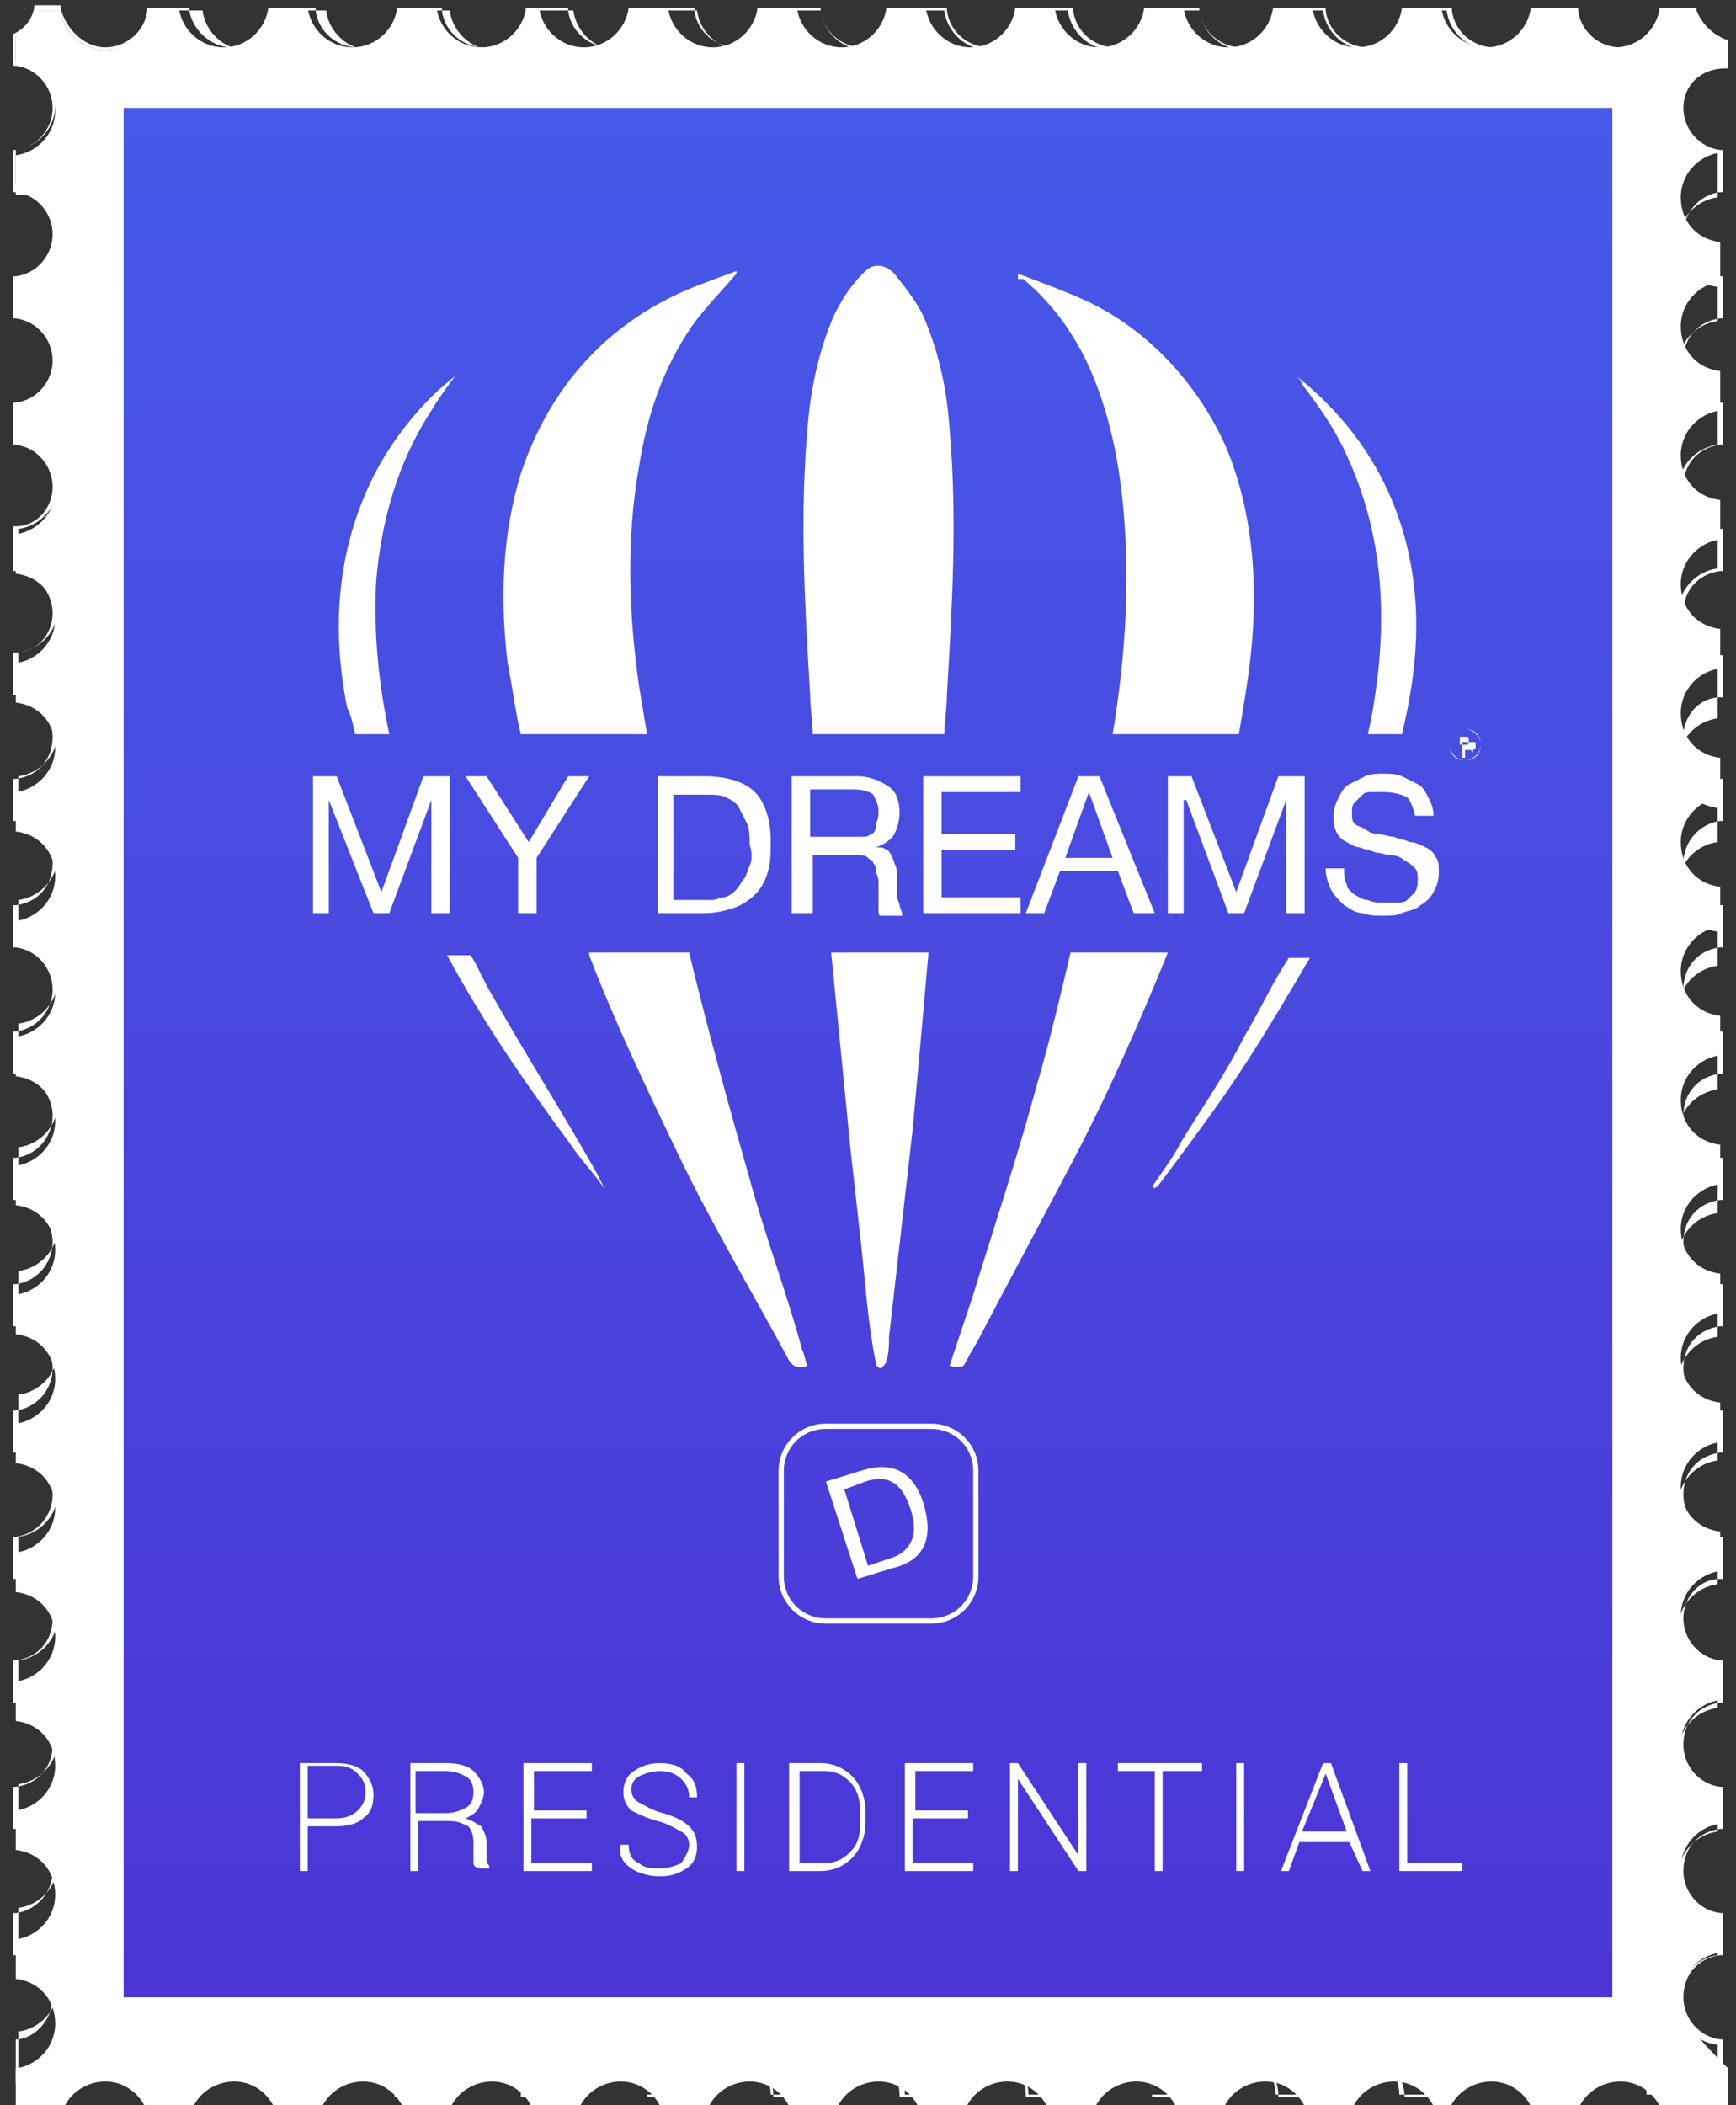 <?xml version="1.0" encoding="utf-8"?>
<!-- Generator: Adobe Illustrator 18.0.0, SVG Export Plug-In . SVG Version: 6.00 Build 0)  -->
<!DOCTYPE svg PUBLIC "-//W3C//DTD SVG 1.1//EN" "http://www.w3.org/Graphics/SVG/1.1/DTD/svg11.dtd">
<svg version="1.1" id="Слой_1" xmlns="http://www.w3.org/2000/svg" xmlns:xlink="http://www.w3.org/1999/xlink" x="0px" y="0px"
	 viewBox="0 0 66 80" enable-background="new 0 0 66 80" xml:space="preserve">
<rect x="0" y="0" width="66" height="80" fill="#333333" stroke="none"/>
<g>
	<g>
		<g>
			<path fill="#FFFFFF" d="M53.4,79.7L53.4,79.7c0-0.9-0.7-1.6-1.6-1.6l0,0c-0.9,0-1.5,0.7-1.6,1.5l0,0l0,0.1h-1.6l0-0.1
				c0-0.8-0.7-1.5-1.6-1.5l0,0c-0.9,0-1.5,0.7-1.6,1.5l0,0l0,0.1h-1.6l0-0.1c0-0.8-0.7-1.5-1.6-1.5l0,0c-0.9,0-1.5,0.7-1.6,1.5l0,0
				l0,0.1h-1.6l0-0.1c0-0.8-0.7-1.5-1.6-1.5l0,0c-0.9,0-1.5,0.7-1.6,1.5l0,0l0,0.1h-1.6l0-0.1c0-0.8-0.7-1.5-1.6-1.5l0,0
				c-0.9,0-1.5,0.7-1.6,1.5l0,0l0,0.1h-1.6l0-0.1c0-0.8-0.7-1.5-1.6-1.5l0,0c-0.9,0-1.5,0.7-1.6,1.5l0,0l0,0.1h-1.6l0-0.1
				c0-0.8-0.7-1.5-1.6-1.5l0,0c-0.9,0-1.5,0.7-1.6,1.5l0,0l0,0.1h-1.6l0-0.1c0-0.8-0.7-1.5-1.6-1.5l0,0c-0.9,0-1.5,0.7-1.6,1.5l0,0
				l0,0.1h-1.6l0-0.1c0-0.8-0.7-1.5-1.6-1.5l0,0c-0.9,0-1.5,0.7-1.6,1.5l0,0l0,0.1h-1.6l0-0.1c0-0.8-0.7-1.5-1.6-1.5l0,0
				c-0.9,0-1.5,0.7-1.6,1.5l0,0l0,0.1H5.6l0-0.1c0-0.8-0.7-1.5-1.6-1.5l0,0c-0.9,0-1.5,0.7-1.6,1.5l0,0l0,0.1H1.2l0,0
				c-0.2-0.2-0.4-0.4-0.6-0.5l0,0l0,0v-1.7l0.1,0C1.4,77.4,2,76.7,2,75.9l0,0c0-0.8-0.6-1.5-1.4-1.6l0,0l-0.1,0v-1.6l0.1,0
				C1.4,72.6,2,71.9,2,71.1l0,0c0-0.8-0.6-1.5-1.4-1.6l0,0l-0.1,0v-1.6l0.1,0C1.4,67.8,2,67.2,2,66.3l0,0c0-0.8-0.6-1.5-1.4-1.6l0,0
				l-0.1,0v-1.6l0.1,0C1.4,63,2,62.4,2,61.5l0,0C2,60.7,1.4,60,0.6,60l0,0l-0.1,0v-1.6l0.1,0C1.4,58.3,2,57.6,2,56.8l0,0
				c0-0.8-0.6-1.5-1.4-1.6l0,0l-0.1,0v-1.6l0.1,0C1.4,53.5,2,52.8,2,52l0,0c0-0.8-0.6-1.5-1.4-1.6l0,0l-0.1,0v-1.6l0.1,0
				C1.4,48.7,2,48,2,47.2l0,0c0-0.8-0.6-1.5-1.4-1.6l0,0l-0.1,0V44l0.1,0C1.4,43.9,2,43.2,2,42.4l0,0c0-0.8-0.6-1.5-1.4-1.6l0,0
				l-0.1,0v-1.6l0.1,0C1.4,39.1,2,38.4,2,37.6l0,0c0-0.8-0.6-1.5-1.4-1.6l0,0l-0.1,0v-1.6l0.1,0C1.4,34.3,2,33.7,2,32.8l0,0
				c0-0.8-0.6-1.5-1.4-1.6l0,0l-0.1,0v-1.6l0.1,0C1.4,29.5,2,28.9,2,28l0,0c0-0.8-0.6-1.5-1.4-1.6l0,0l-0.1,0v-1.6l0.1,0
				C1.4,24.8,2,24.1,2,23.3l0,0c0-0.8-0.6-1.5-1.4-1.6l0,0l-0.1,0V20l0.1,0C1.4,20,2,19.3,2,18.5l0,0c0-0.8-0.6-1.5-1.4-1.6l0,0
				l-0.1,0v-1.6l0.1,0C1.4,15.2,2,14.5,2,13.7l0,0c0-0.8-0.6-1.5-1.4-1.6l0,0l-0.1,0v-1.6l0.1,0C1.4,10.4,2,9.7,2,8.9l0,0
				c0-0.8-0.6-1.5-1.4-1.6l0,0l-0.1,0V5.7l0.1,0C1.4,5.6,2,4.9,2,4.1l0,0c0-0.8-0.6-1.5-1.4-1.6l0,0l-0.1,0V1.3l0,0
				c0.4-0.2,0.7-0.5,0.8-1l0,0l0-0.1h1l0,0.1C2.5,1.1,3.2,1.8,4,1.8l0,0c0.8,0,1.5-0.6,1.6-1.4l0,0l0-0.1h1.6l0,0.1
				C7.3,1.1,8,1.8,8.8,1.8l0,0c0.8,0,1.5-0.6,1.6-1.4l0,0l0-0.1H12l0,0.1c0.1,0.8,0.8,1.4,1.6,1.4l0,0c0.8,0,1.5-0.6,1.6-1.4l0,0
				l0-0.1h1.6l0,0.1c0.1,0.8,0.8,1.4,1.6,1.4l0,0c0.8,0,1.5-0.6,1.6-1.4l0,0l0-0.1h1.6l0,0.1c0.1,0.8,0.8,1.4,1.6,1.4l0,0
				c0.8,0,1.5-0.6,1.6-1.4l0,0l0-0.1h1.6l0,0.1c0.1,0.8,0.8,1.4,1.6,1.4l0,0c0.8,0,1.5-0.6,1.6-1.4l0,0l0-0.1h1.6l0,0.1
				c0.1,0.8,0.8,1.4,1.6,1.4l0,0c0.8,0,1.5-0.6,1.6-1.4l0,0l0-0.1h1.6l0,0.1c0.1,0.8,0.8,1.4,1.6,1.4l0,0c0.8,0,1.5-0.6,1.6-1.4l0,0
				l0-0.1h1.6l0,0.1c0.1,0.8,0.8,1.4,1.6,1.4l0,0c0.8,0,1.5-0.6,1.6-1.4l0,0l0-0.1h1.6l0,0.1c0.1,0.8,0.8,1.4,1.6,1.4l0,0
				c0.8,0,1.5-0.6,1.6-1.4l0,0l0-0.1h1.6l0,0.1c0.1,0.8,0.8,1.4,1.6,1.4l0,0c0.8,0,1.5-0.6,1.6-1.4l0,0l0-0.1h1.6l0,0.1
				c0.1,0.8,0.8,1.4,1.6,1.4l0,0c0.8,0,1.5-0.6,1.6-1.4l0,0l0-0.1h1.6l0,0.1c0.1,0.8,0.8,1.4,1.6,1.4l0,0c0.8,0,1.5-0.6,1.6-1.4l0,0
				l0-0.1h1.3l0,0.1c0.2,0.5,0.6,0.9,1.1,1.1l0,0l0.1,0v1.1l-0.1,0C64.6,2.6,64,3.3,64,4.1l0,0c0,0.8,0.6,1.5,1.4,1.6l0,0l0.1,0v1.6
				l-0.1,0C64.6,7.4,64,8.1,64,8.9l0,0c0,0.8,0.6,1.5,1.4,1.6l0,0l0.1,0v1.6l-0.1,0c-0.8,0.1-1.4,0.7-1.4,1.6l0,0
				c0,0.8,0.6,1.5,1.4,1.6l0,0l0.1,0v1.6l-0.1,0C64.6,17,64,17.6,64,18.5l0,0c0,0.8,0.6,1.5,1.4,1.6l0,0l0.1,0v1.6l-0.1,0
				c-0.8,0.1-1.4,0.7-1.4,1.6l0,0c0,0.8,0.6,1.5,1.4,1.6l0,0l0.1,0v1.6l-0.1,0C64.6,26.5,64,27.2,64,28l0,0c0,0.8,0.6,1.5,1.4,1.6
				l0,0l0.1,0v1.6l-0.1,0C64.6,31.3,64,32,64,32.8l0,0c0,0.8,0.6,1.5,1.4,1.6l0,0l0.1,0V36l-0.1,0c-0.8,0.1-1.4,0.7-1.4,1.6l0,0
				c0,0.8,0.6,1.5,1.4,1.6l0,0l0.1,0v1.6l-0.1,0c-0.8,0.1-1.4,0.7-1.4,1.6l0,0c0,0.8,0.6,1.5,1.4,1.6l0,0l0.1,0v1.6l-0.1,0
				c-0.8,0.1-1.4,0.7-1.4,1.6l0,0c0,0.8,0.6,1.5,1.4,1.6l0,0l0.1,0v1.6l-0.1,0C64.6,50.5,64,51.1,64,52l0,0c0,0.8,0.6,1.5,1.4,1.6
				l0,0l0.1,0v1.6l-0.1,0c-0.8,0.1-1.4,0.7-1.4,1.6l0,0c0,0.8,0.6,1.5,1.4,1.6l0,0l0.1,0V60l-0.1,0C64.6,60,64,60.7,64,61.5l0,0
				c0,0.8,0.6,1.5,1.4,1.6l0,0l0.1,0v1.6l-0.1,0c-0.8,0.1-1.4,0.7-1.4,1.6l0,0c0,0.8,0.6,1.5,1.4,1.6l0,0l0.1,0v1.6l-0.1,0
				c-0.8,0.1-1.4,0.7-1.4,1.6l0,0c0,0.8,0.6,1.5,1.4,1.6l0,0l0.1,0v1.6l-0.1,0c-0.8,0.1-1.4,0.7-1.4,1.6l0,0c0,0.8,0.6,1.5,1.4,1.6
				l0,0l0.1,0v1.6l-0.1,0c-0.3,0.1-0.6,0.3-0.8,0.6l0,0l0,0H63l0-0.1c0-0.8-0.7-1.5-1.6-1.5l0,0c-0.9,0-1.5,0.7-1.6,1.5l0,0l0,0.1
				h-1.6l0-0.1c0-0.8-0.7-1.5-1.6-1.5l0,0c-0.9,0-1.5,0.7-1.6,1.5l0,0l0,0.1H53.4L53.4,79.7z M64.5,79.6c0.2,0,0.5-0.5,0.8-0.6l0,0
				v-1.3c-0.9-0.1-1.5-0.8-1.5-1.7l0,0c0-0.9,0.7-1.6,1.5-1.7l0,0v-1.3c-0.9-0.1-1.5-0.8-1.5-1.7l0,0c0-0.9,0.7-1.6,1.5-1.7l0,0
				v-1.3c-0.9-0.1-1.5-0.8-1.5-1.7l0,0c0-0.9,0.7-1.6,1.5-1.7l0,0v-1.3c-0.9-0.1-1.5-0.8-1.5-1.7l0,0c0-0.9,0.7-1.6,1.5-1.7l0,0
				v-1.3c-0.9-0.1-1.5-0.8-1.5-1.7l0,0c0-0.9,0.7-1.6,1.5-1.7l0,0v-1.3c-0.9-0.1-1.5-0.8-1.5-1.7l0,0c0-0.9,0.7-1.6,1.5-1.7l0,0
				v-1.3c-0.9-0.1-1.5-0.8-1.5-1.7l0,0c0-0.9,0.7-1.6,1.5-1.7l0,0v-1.3c-0.9-0.1-1.5-0.8-1.5-1.7l0,0c0-0.9,0.7-1.6,1.5-1.7l0,0
				v-1.3c-0.9-0.1-1.5-0.8-1.5-1.7l0,0c0-0.9,0.7-1.6,1.5-1.7l0,0v-1.3c-0.9-0.1-1.5-0.8-1.5-1.7l0,0c0-0.9,0.7-1.6,1.5-1.7l0,0
				v-1.3c-0.9-0.1-1.5-0.8-1.5-1.7l0,0c0-0.9,0.7-1.6,1.5-1.7l0,0V25c-0.9-0.1-1.5-0.8-1.5-1.7l0,0c0-0.9,0.7-1.6,1.5-1.7l0,0v-1.3
				c-0.9-0.1-1.5-0.8-1.5-1.7l0,0c0-0.9,0.7-1.6,1.5-1.7l0,0v-1.3c-0.9-0.1-1.5-0.8-1.5-1.7l0,0c0-0.9,0.7-1.6,1.5-1.7l0,0v-1.3
				c-0.9-0.1-1.5-0.8-1.5-1.7l0,0c0-0.9,0.7-1.6,1.5-1.7l0,0V5.8c-0.9-0.1-1.5-0.8-1.5-1.7l0,0c0-0.9,0.7-1.6,1.5-1.7l0,0V1.5
				c-0.5-0.2-0.9-0.6-1.1-1.1l0,0h-1.1c-0.1,0.8-0.9,1.5-1.7,1.5l0,0c-0.9,0-1.6-0.7-1.7-1.5l0,0h-1.3c-0.1,0.8-0.8,1.5-1.7,1.5l0,0
				c-0.9,0-1.6-0.7-1.7-1.5l0,0h-1.3c-0.1,0.8-0.8,1.5-1.7,1.5l0,0c-0.9,0-1.6-0.7-1.7-1.5l0,0h-1.3c-0.1,0.8-0.8,1.5-1.7,1.5l0,0
				c-0.9,0-1.6-0.7-1.7-1.5l0,0H44c-0.1,0.8-0.8,1.5-1.7,1.5l0,0c-0.9,0-1.6-0.7-1.7-1.5l0,0h-1.3c-0.1,0.8-0.8,1.5-1.7,1.5l0,0
				c-0.9,0-1.6-0.7-1.7-1.5l0,0h-1.3c-0.1,0.8-0.8,1.5-1.7,1.5l0,0c-0.9,0-1.6-0.7-1.7-1.5l0,0h-1.3c-0.1,0.8-0.8,1.5-1.7,1.5l0,0
				c-0.9,0-1.6-0.7-1.7-1.5l0,0h-1.3c-0.1,0.8-0.8,1.5-1.7,1.5l0,0c-0.9,0-1.6-0.7-1.7-1.5l0,0h-1.3c-0.1,0.8-0.8,1.5-1.7,1.5l0,0
				c-0.9,0-1.6-0.7-1.7-1.5l0,0h-1.3c-0.1,0.8-0.8,1.5-1.7,1.5l0,0c-0.9,0-1.6-0.7-1.7-1.5l0,0h-1.3c-0.1,0.8-0.8,1.5-1.7,1.5l0,0
				c-0.9,0-1.6-0.7-1.7-1.5l0,0H5.7C5.6,1.3,4.9,1.9,4,1.9l0,0c-0.9,0-1.6-0.7-1.7-1.5l0,0H1.5c-0.1,0.4-0.4,0.8-0.9,1l0,0v0.9
				c0.9,0.1,1.5,0.8,1.5,1.7l0,0c0,0.9-0.7,1.6-1.5,1.7l0,0v1.3C1.5,7.3,2.2,8,2.2,8.9l0,0c0,0.9-0.7,1.6-1.5,1.7l0,0V12
				c0.9,0.1,1.5,0.8,1.5,1.7l0,0c0,0.9-0.7,1.6-1.5,1.7l0,0v1.3c0.9,0.1,1.5,0.8,1.5,1.7l0,0c0,0.9-0.7,1.6-1.5,1.7l0,0v1.3
				c0.9,0.1,1.5,0.8,1.5,1.7l0,0c0,0.9-0.7,1.6-1.5,1.7l0,0v1.3c0.9,0.1,1.5,0.8,1.5,1.7l0,0c0,0.9-0.7,1.6-1.5,1.7l0,0v1.3
				c0.9,0.1,1.5,0.8,1.5,1.7l0,0c0,0.9-0.7,1.6-1.5,1.7l0,0v1.3c0.9,0.1,1.5,0.8,1.5,1.7l0,0c0,0.9-0.7,1.6-1.5,1.7l0,0v1.3
				c0.9,0.1,1.5,0.8,1.5,1.7l0,0c0,0.9-0.7,1.6-1.5,1.7l0,0v1.3c0.9,0.1,1.5,0.8,1.5,1.7l0,0c0,0.9-0.7,1.6-1.5,1.7l0,0v1.3
				c0.9,0.1,1.5,0.8,1.5,1.7l0,0c0,0.9-0.7,1.6-1.5,1.7l0,0V55c0.9,0.1,1.5,0.8,1.5,1.7l0,0c0,0.9-0.7,1.6-1.5,1.7l0,0v1.3
				c0.9,0.1,1.5,0.8,1.5,1.7l0,0c0,0.9-0.7,1.6-1.5,1.7l0,0v1.3c0.9,0.1,1.5,0.8,1.5,1.7l0,0c0,0.9-0.7,1.6-1.5,1.7l0,0v1.3
				c0.9,0.1,1.5,0.8,1.5,1.7l0,0c0,0.9-0.7,1.6-1.5,1.7l0,0v1.3c0.9,0.1,1.5,0.8,1.5,1.7l0,0c0,0.9-0.7,1.6-1.5,1.7l0,0v1.4
				c0.2,0.1,0.4,0.3,0.6,0.5l0,0h1C2.3,78.7,3.1,78,4,78l0,0c0.9,0,1.7,0.7,1.7,1.6l0,0h1.3C7.1,78.7,7.9,78,8.8,78l0,0
				c0.9,0,1.7,0.7,1.7,1.6l0,0h1.3c0.1-0.9,0.8-1.6,1.7-1.6l0,0c0.9,0,1.7,0.7,1.7,1.6l0,0h1.3c0.1-0.9,0.8-1.6,1.7-1.6l0,0
				c0.9,0,1.7,0.7,1.7,1.6l0,0h1.3c0.1-0.9,0.8-1.6,1.7-1.6l0,0c0.9,0,1.7,0.7,1.7,1.6l0,0h1.3c0.1-0.9,0.8-1.6,1.7-1.6l0,0
				c0.9,0,1.7,0.7,1.7,1.6l0,0H31c0.1-0.9,0.8-1.6,1.7-1.6l0,0c0.9,0,1.7,0.7,1.7,1.6l0,0h1.3c0.1-0.9,0.8-1.6,1.7-1.6l0,0
				c0.9,0,1.7,0.7,1.7,1.6l0,0h1.3c0.1-0.9,0.8-1.6,1.7-1.6l0,0c0.9,0,1.7,0.7,1.7,1.6l0,0h1.3c0.1-0.9,0.8-1.6,1.7-1.6l0,0
				c0.9,0,1.7,0.7,1.7,1.6l0,0h1.3c0.1-0.9,0.8-1.6,1.7-1.6l0,0c0.9,0,1.7,0.7,1.7,1.6l0,0h1.3c0.1-0.9,0.8-1.6,1.7-1.6l0,0
				c0.9,0,1.7,0.7,1.7,1.6l0,0h1.3c0.1-0.9,0.8-1.6,1.7-1.6l0,0c0.9,0,1.7,0.7,1.7,1.6l0,0H64.5L64.5,79.6z"/>
			<path fill="#FFFFFF" d="M63.9,75.9c0-0.9,0.7-1.6,1.5-1.7v-1.5c-0.9-0.1-1.5-0.8-1.5-1.7c0-0.9,0.7-1.6,1.5-1.7V68
				c-0.9-0.1-1.5-0.8-1.5-1.7c0-0.9,0.7-1.6,1.5-1.7v-1.5c-0.9-0.1-1.5-0.8-1.5-1.7c0-0.9,0.7-1.6,1.5-1.7v-1.5
				c-0.9-0.1-1.5-0.8-1.5-1.7c0-0.9,0.7-1.6,1.5-1.7v-1.5c-0.9-0.1-1.5-0.8-1.5-1.7c0-0.9,0.7-1.6,1.5-1.7v-1.5
				c-0.9-0.1-1.5-0.8-1.5-1.7c0-0.9,0.7-1.6,1.5-1.7v-1.5c-0.9-0.1-1.5-0.8-1.5-1.7c0-0.9,0.7-1.6,1.5-1.7v-1.5
				c-0.9-0.1-1.5-0.8-1.5-1.7s0.7-1.6,1.5-1.7v-1.5c-0.9-0.1-1.5-0.8-1.5-1.7c0-0.9,0.7-1.6,1.5-1.7v-1.5c-0.9-0.1-1.5-0.8-1.5-1.7
				c0-0.9,0.7-1.6,1.5-1.7v-1.5c-0.9-0.1-1.5-0.8-1.5-1.7c0-0.9,0.7-1.6,1.5-1.7v-1.5c-0.9-0.1-1.5-0.8-1.5-1.7
				c0-0.9,0.7-1.6,1.5-1.7v-1.5c-0.9-0.1-1.5-0.8-1.5-1.7c0-0.9,0.7-1.6,1.5-1.7v-1.5c-0.9-0.1-1.5-0.8-1.5-1.7
				c0-0.9,0.7-1.6,1.5-1.7V5.8c-0.9-0.1-1.5-0.8-1.5-1.7c0-0.9,0.7-1.6,1.5-1.7v-1c-0.5-0.2-1-0.6-1.1-1.1h-1.2
				c-0.1,0.8-0.8,1.5-1.7,1.5c-0.9,0-1.6-0.7-1.7-1.5h-1.5c-0.1,0.8-0.8,1.5-1.7,1.5c-0.9,0-1.6-0.7-1.7-1.5h-1.5
				c-0.1,0.8-0.8,1.5-1.7,1.5s-1.6-0.7-1.7-1.5h-1.5c-0.1,0.8-0.8,1.5-1.7,1.5c-0.9,0-1.6-0.7-1.7-1.5h-1.5
				c-0.1,0.8-0.8,1.5-1.7,1.5c-0.9,0-1.6-0.7-1.7-1.5h-1.5c-0.1,0.8-0.8,1.5-1.7,1.5c-0.9,0-1.6-0.7-1.7-1.5h-1.5
				c-0.1,0.8-0.8,1.5-1.7,1.5c-0.9,0-1.6-0.7-1.7-1.5h-1.5c-0.1,0.8-0.8,1.5-1.7,1.5c-0.9,0-1.6-0.7-1.7-1.5h-1.5
				c-0.1,0.8-0.8,1.5-1.7,1.5c-0.9,0-1.6-0.7-1.7-1.5H20c-0.1,0.8-0.8,1.5-1.7,1.5c-0.9,0-1.6-0.7-1.7-1.5h-1.5
				c-0.1,0.8-0.8,1.5-1.7,1.5c-0.9,0-1.6-0.7-1.7-1.5h-1.5c-0.1,0.8-0.8,1.5-1.7,1.5c-0.9,0-1.6-0.7-1.7-1.5H5.7
				C5.6,1.2,4.9,1.9,4,1.9c-0.9,0-1.6-0.7-1.7-1.5H1.5C1.3,0.8,1,1.2,0.6,1.4v1.1c0.9,0.1,1.5,0.8,1.5,1.7c0,0.9-0.7,1.6-1.5,1.7
				v1.5C1.4,7.3,2.1,8,2.1,8.9s-0.7,1.6-1.5,1.7V12c0.9,0.1,1.5,0.8,1.5,1.7c0,0.9-0.7,1.6-1.5,1.7v1.5c0.9,0.1,1.5,0.8,1.5,1.7
				c0,0.9-0.7,1.6-1.5,1.7v1.5c0.9,0.1,1.5,0.8,1.5,1.7c0,0.9-0.7,1.6-1.5,1.7v1.5c0.9,0.1,1.5,0.8,1.5,1.7c0,0.9-0.7,1.6-1.5,1.7
				v1.5c0.9,0.1,1.5,0.8,1.5,1.7c0,0.9-0.7,1.6-1.5,1.7V36c0.9,0.1,1.5,0.8,1.5,1.7c0,0.9-0.7,1.6-1.5,1.7v1.5
				c0.9,0.1,1.5,0.8,1.5,1.7c0,0.9-0.7,1.6-1.5,1.7v1.5c0.9,0.1,1.5,0.8,1.5,1.7c0,0.9-0.7,1.6-1.5,1.7v1.5c0.9,0.1,1.5,0.8,1.5,1.7
				c0,0.9-0.7,1.6-1.5,1.7v1.5c0.9,0.1,1.5,0.8,1.5,1.7c0,0.9-0.7,1.6-1.5,1.7v1.5c0.9,0.1,1.5,0.8,1.5,1.7c0,0.9-0.7,1.6-1.5,1.7
				v1.5c0.9,0.1,1.5,0.8,1.5,1.7c0,0.9-0.7,1.6-1.5,1.7v1.5c0.9,0.1,1.5,0.8,1.5,1.7c0,0.9-0.7,1.6-1.5,1.7v1.5
				c0.9,0.1,1.5,0.8,1.5,1.7c0,0.9-0.7,1.6-1.5,1.7v1.6c0.3,0.1,0.5,0.3,0.6,0.5h1.1c0-0.9,0.8-1.6,1.7-1.6c0.9,0,1.6,0.7,1.7,1.6
				h1.5c0-0.9,0.8-1.6,1.7-1.6s1.6,0.7,1.7,1.6h1.5c0-0.9,0.8-1.6,1.7-1.6c0.9,0,1.6,0.7,1.7,1.6h1.5c0-0.9,0.8-1.6,1.7-1.6
				c0.9,0,1.6,0.7,1.7,1.6h1.5c0-0.9,0.8-1.6,1.7-1.6s1.6,0.7,1.7,1.6h1.5c0-0.9,0.8-1.6,1.7-1.6c0.9,0,1.6,0.7,1.7,1.6h1.5
				c0-0.9,0.8-1.6,1.7-1.6c0.9,0,1.6,0.7,1.7,1.6h1.5c0-0.9,0.8-1.6,1.7-1.6c0.9,0,1.6,0.7,1.7,1.6h1.5c0-0.9,0.8-1.6,1.7-1.6
				s1.6,0.7,1.7,1.6h1.5c0-0.9,0.8-1.6,1.7-1.6c0.9,0,1.6,0.7,1.7,1.6h1.5c0-0.9,0.8-1.6,1.7-1.6s1.6,0.7,1.7,1.6H55
				c0-0.9,0.8-1.6,1.7-1.6c0.9,0,1.6,0.7,1.7,1.6h1.5c0-0.9,0.8-1.6,1.7-1.6c0.9,0,1.6,0.7,1.7,1.6h1.5c0.2-0.3,0.5-0.5,0.9-0.6
				v-1.5C64.6,77.5,63.9,76.8,63.9,75.9z"/>
		</g>
		<linearGradient id="SVGID_1_" gradientUnits="userSpaceOnUse" x1="33" y1="75.907" x2="33" y2="4.112">
			<stop  offset="0" style="stop-color:#4B35D5"/>
			<stop  offset="0.996" style="stop-color:#4759E8"/>
		</linearGradient>
		<polygon fill="url(#SVGID_1_)" points="61.3,75.9 4.7,75.9 4.7,4.1 61.3,4.1 61.3,75.9 		"/>
	</g>
	<g>
		<g id="Rounded_Rectangle_1_5_">
			<g>
				<path fill="#FFFFFF" d="M35.4,61.6h-4c-0.9,0-1.7-0.7-1.7-1.7v-4c0-0.9,0.8-1.7,1.7-1.7h4c0.9,0,1.7,0.8,1.7,1.7v4
					C37.1,60.9,36.3,61.6,35.4,61.6z M31.4,54.2c-0.9,0-1.7,0.8-1.7,1.7v4c0,0.9,0.7,1.7,1.7,1.7h4c0.9,0,1.7-0.7,1.7-1.7v-4
					c0-0.9-0.7-1.7-1.7-1.7H31.4z"/>
			</g>
			<g>
				<path fill="#FFFFFF" d="M35.4,54.3c0.9,0,1.6,0.7,1.6,1.6v4c0,0.9-0.7,1.6-1.6,1.6h-4c-0.9,0-1.6-0.7-1.6-1.6v-4
					c0-0.9,0.7-1.6,1.6-1.6H35.4 M35.4,54.1h-4c-1,0-1.8,0.8-1.8,1.8v4c0,1,0.8,1.8,1.8,1.8h4c1,0,1.8-0.8,1.8-1.8v-4
					C37.2,54.9,36.4,54.1,35.4,54.1L35.4,54.1z"/>
			</g>
		</g>
		<path fill="#FFFFFF" d="M30.5,51.3c0.1,0.2,0.1,0.4,0.2,0.6C30.4,52,30.2,52,30,51.7c-1.4-2.6-2.9-5.1-4.2-7.8
			c-1.2-2.5-2.4-5-3.4-7.6c0,0,0-0.1,0-0.1h3.8c0.7,2.9,1.5,5.8,2.3,8.6C29.1,47,29.9,49.1,30.5,51.3z"/>
		<path fill="#FFFFFF" d="M19.8,27.9h4.8c-0.1-0.6-0.2-1.2-0.3-1.8c-0.4-2.8-0.5-5.6,0-8.4c0.3-1.9,0.9-3.7,2-5.3
			c0.5-0.7,1.1-1.3,1.7-2c0,0,0,0,0-0.1c-0.8,0.3-1.7,0.6-2.5,1c-2.8,1.4-4.7,3.7-5.7,6.7c-0.7,2.3-0.8,4.7-0.5,7.2
			C19.5,26.2,19.6,27.1,19.8,27.9z"/>
		<path fill="#FFFFFF" d="M40.7,36.2c-0.4,1.7-0.8,3.4-1.3,5.1c-0.7,2.6-1.6,5.3-2.4,7.9c-0.3,0.9-0.6,1.8-0.9,2.7
			c0.5,0.1,0.5,0.1,0.7-0.3c0.1-0.2,0.3-0.5,0.4-0.7c1.2-2.3,2.5-4.7,3.7-7c1.3-2.5,2.4-5,3.5-7.7H40.7z"/>
		<path fill="#FFFFFF" d="M38.9,10.6c1.2,1,2.1,2.3,2.7,3.8c0.8,2,1.1,4.1,1.2,6.3c0.1,2.4-0.1,4.8-0.5,7.2h4.8
			c0.2-1.2,0.4-2.3,0.5-3.5c0.2-2.5,0-4.9-0.9-7.2c-0.5-1.2-1.2-2.3-2.1-3.3c-1-1.1-2.2-2-3.6-2.6c-0.7-0.3-1.5-0.6-2.3-0.9
			c0,0.1,0,0.1,0,0.2C38.8,10.6,38.8,10.6,38.9,10.6z"/>
		<path fill="#FFFFFF" d="M18.7,37.8c-0.3-0.5-0.5-1-0.8-1.5H17c1.4,2.6,3,4.9,4.7,7.2c0.4,0.6,0.9,1.1,1.3,1.7
			c-0.1-0.2-0.2-0.4-0.3-0.6C21.4,42.3,20,40.1,18.7,37.8z"/>
		<path fill="#FFFFFF" d="M13.5,27.9h1.3c-0.4-1.9-0.6-3.8-0.5-5.8c0.2-2.3,0.8-4.5,2.1-6.5c0.3-0.5,0.6-0.9,0.9-1.3
			c-1.2,0.9-2.4,2.4-3.1,3.8c-1.4,2.8-1.6,5.8-1,8.8C13.4,27.3,13.4,27.5,13.5,27.9z"/>
		<path fill="#FFFFFF" d="M47.3,39.4c-0.7,1.4-1.6,2.7-2.4,4c-0.3,0.6-0.7,1.1-1.1,1.7c0,0,0.1,0,0.1,0.1c0,0,0-0.1,0.1-0.1
			c0.9-1.2,1.8-2.4,2.7-3.7c1.1-1.6,2.1-3.3,3.1-5h-0.8C48.4,37.3,47.9,38.4,47.3,39.4z"/>
		<path fill="#FFFFFF" d="M51.2,17.3c1.2,2.6,1.5,5.3,1.2,8.2c-0.1,0.8-0.2,1.6-0.4,2.4h1.3c0.6-2.5,0.8-4.9,0.1-7.5
			c-0.7-2.5-2.1-4.5-4.1-6.1c0.1,0.1,0.2,0.2,0.2,0.3C50.2,15.5,50.8,16.4,51.2,17.3z"/>
		<path fill="#FFFFFF" d="M32.2,42.3c0.2,2.2,0.5,4.4,0.7,6.6c0.1,1,0.2,1.9,0.4,2.9c0,0.1,0.1,0.2,0.2,0.2c0.1-0.1,0.2-0.2,0.2-0.3
			c0.1-0.3,0.1-0.6,0.1-0.9c0.3-2.6,0.6-5.3,0.9-7.9c0.2-2.2,0.4-4.4,0.6-6.7h-3.7C31.8,38.2,32,40.3,32.2,42.3z"/>
		<path fill="#FFFFFF" d="M30.9,27.9h2.5h2.5c0-0.4,0.1-1,0.1-1.5c0.2-3.4,0.4-6.7,0.1-10.1c-0.1-1.5-0.4-2.9-1-4.3
			c-0.3-0.6-0.7-1.1-1.1-1.6c-0.2-0.2-0.4-0.3-0.6-0.3c-0.3,0-0.4,0.1-0.6,0.3c-0.5,0.5-0.8,1-1.1,1.6c-0.6,1.4-0.9,2.9-1,4.3
			c-0.3,3.4-0.1,6.7,0.1,10.1C30.8,26.9,30.9,27.5,30.9,27.9z"/>
		<path fill="#FFFFFF" d="M35.1,57.1c-0.4-1.2-1.2-1.6-2.4-1.2l-1.3,0.4l1.2,3.7l1.3-0.4C35.2,59.3,35.5,58.4,35.1,57.1z M33.9,59.2
			L33,59.5l-0.9-2.9l0.8-0.3c0.9-0.3,1.4,0.1,1.7,1C35.1,58.7,34.2,59.1,33.9,59.2z"/>
		<g>
			<g>
				<polygon fill="#FFFFFF" points="11.9,29.5 11.9,34.7 12.5,34.7 12.5,30.4 12.5,30.4 14.2,34.7 14.8,34.7 16.4,30.4 16.4,30.4 
					16.4,34.7 17.1,34.7 17.1,29.5 16.1,29.5 14.5,33.9 12.8,29.5 				"/>
			</g>
			<g>
				<polygon fill="#FFFFFF" points="20.4,32.6 22.4,29.5 21.6,29.5 20.1,32 18.5,29.5 17.7,29.5 19.7,32.6 19.7,34.7 20.4,34.7 				
					"/>
			</g>
			<path fill="#FFFFFF" d="M28.7,30.1c-0.4-0.4-1.1-0.6-1.9-0.6H25v5.2h1.8c0.4,0,0.8-0.1,1.1-0.2c0.3-0.1,0.6-0.3,0.8-0.5
				c0.2-0.2,0.4-0.5,0.5-0.9c0.1-0.3,0.1-0.7,0.1-1.2C29.3,31.2,29.1,30.5,28.7,30.1z M28.5,32.9c-0.1,0.2-0.1,0.4-0.3,0.6
				c-0.1,0.2-0.2,0.3-0.3,0.4c-0.1,0.1-0.3,0.2-0.4,0.2c-0.1,0-0.3,0.1-0.4,0.1c-0.1,0-0.2,0-0.3,0h-1.2v-4h1.2c0.3,0,0.6,0,0.8,0.1
				c0.2,0.1,0.4,0.2,0.5,0.4c0.1,0.2,0.2,0.4,0.3,0.6c0.1,0.2,0.1,0.5,0.1,0.8C28.6,32.4,28.6,32.7,28.5,32.9z"/>
			<path fill="#FFFFFF" d="M34.2,34.4c0-0.1-0.1-0.2-0.1-0.4c0-0.1,0-0.3,0-0.4c0-0.1,0-0.3,0-0.4c0-0.1,0-0.2-0.1-0.4
				c0-0.1-0.1-0.2-0.1-0.3c-0.1-0.1-0.1-0.2-0.2-0.2c-0.1-0.1-0.2-0.1-0.4-0.1v0c0.3-0.1,0.6-0.3,0.7-0.5c0.1-0.2,0.2-0.5,0.2-0.8
				c0-0.4-0.1-0.8-0.4-1c-0.3-0.2-0.7-0.4-1.2-0.4h-2.5v5.2h0.8v-2.2h1.7c0.2,0,0.3,0,0.4,0.1c0.1,0.1,0.2,0.1,0.2,0.2
				c0.1,0.1,0.1,0.2,0.1,0.3c0,0.1,0.1,0.2,0.1,0.4c0,0.1,0,0.3,0,0.4c0,0.1,0,0.3,0,0.4c0,0.1,0,0.2,0,0.3c0,0.1,0,0.2,0.1,0.2h0.8
				C34.3,34.6,34.2,34.5,34.2,34.4z M33.1,31.7c-0.1,0.1-0.2,0.1-0.4,0.1c-0.1,0-0.3,0-0.5,0h-1.4v-1.8h1.7c0.3,0,0.6,0.1,0.7,0.2
				c0.1,0.2,0.2,0.4,0.2,0.6c0,0.2,0,0.3-0.1,0.5C33.3,31.6,33.2,31.7,33.1,31.7z"/>
			<g>
				<polygon fill="#FFFFFF" points="35.1,29.5 35.1,34.7 38.8,34.7 38.8,34.1 35.8,34.1 35.8,32.3 38.6,32.3 38.6,31.7 35.8,31.7 
					35.8,30.1 38.8,30.1 38.8,29.5 				"/>
			</g>
			<path fill="#FFFFFF" d="M41.8,29.5H41l-2,5.2h0.7l0.6-1.6h2.2l0.6,1.6h0.8L41.8,29.5z M40.5,32.6l0.9-2.5h0l0.9,2.5H40.5z"/>
			<g>
				<polygon fill="#FFFFFF" points="44.4,29.5 44.4,34.7 45,34.7 45,30.4 45.1,30.4 46.7,34.7 47.3,34.7 48.9,30.4 48.9,30.4 
					48.9,34.7 49.6,34.7 49.6,29.5 48.6,29.5 47,33.9 45.3,29.5 				"/>
			</g>
			<g>
				<path fill="#FFFFFF" d="M53.8,31h0.7c0-0.3-0.1-0.5-0.2-0.7c-0.1-0.2-0.2-0.4-0.4-0.5c-0.2-0.1-0.4-0.2-0.6-0.3
					c-0.2-0.1-0.5-0.1-0.7-0.1c-0.2,0-0.5,0-0.7,0.1c-0.2,0.1-0.4,0.2-0.6,0.3c-0.2,0.1-0.3,0.3-0.4,0.5c-0.1,0.2-0.2,0.4-0.2,0.7
					c0,0.2,0,0.4,0.1,0.6c0.1,0.2,0.2,0.3,0.4,0.4c0.2,0.1,0.3,0.2,0.5,0.2c0.2,0.1,0.4,0.1,0.6,0.2c0.2,0,0.4,0.1,0.6,0.1
					c0.2,0,0.4,0.1,0.5,0.2c0.2,0.1,0.3,0.2,0.4,0.3c0.1,0.1,0.1,0.3,0.1,0.4c0,0.2,0,0.3-0.1,0.5c-0.1,0.1-0.2,0.2-0.3,0.3
					c-0.1,0.1-0.3,0.1-0.4,0.1c-0.2,0-0.3,0-0.5,0c-0.2,0-0.4,0-0.6-0.1c-0.2,0-0.3-0.1-0.5-0.2c-0.1-0.1-0.3-0.2-0.3-0.4
					c-0.1-0.2-0.1-0.3-0.1-0.6h-0.7c0,0.3,0.1,0.6,0.2,0.8c0.1,0.2,0.3,0.4,0.5,0.6c0.2,0.1,0.4,0.3,0.7,0.3
					c0.3,0.1,0.5,0.1,0.8,0.1c0.2,0,0.5,0,0.7-0.1c0.2-0.1,0.5-0.1,0.7-0.3c0.2-0.1,0.4-0.3,0.5-0.5c0.1-0.2,0.2-0.4,0.2-0.7
					c0-0.3,0-0.5-0.1-0.6c-0.1-0.2-0.2-0.3-0.4-0.4C54,32.1,53.8,32,53.6,32c-0.2-0.1-0.4-0.1-0.6-0.2c-0.2,0-0.4-0.1-0.6-0.1
					c-0.2,0-0.4-0.1-0.5-0.2c-0.2-0.1-0.3-0.1-0.4-0.2c-0.1-0.1-0.1-0.2-0.1-0.4c0-0.2,0-0.3,0.1-0.4c0.1-0.1,0.2-0.2,0.3-0.3
					c0.1-0.1,0.2-0.1,0.4-0.1c0.1,0,0.3,0,0.4,0c0.4,0,0.7,0.1,0.9,0.2C53.6,30.4,53.7,30.6,53.8,31z"/>
			</g>
		</g>
		<path fill="#FFFFFF" d="M55.7,28.9c-0.4,0-0.6-0.3-0.6-0.6s0.3-0.6,0.6-0.6c0.4,0,0.6,0.3,0.6,0.6S56.1,28.9,55.7,28.9z
			 M55.7,27.7c-0.3,0-0.6,0.3-0.6,0.6s0.3,0.6,0.6,0.6c0.3,0,0.6-0.3,0.6-0.6S56,27.7,55.7,27.7z"/>
		<path fill="#FFFFFF" d="M56,28.6C56,28.6,56,28.6,56,28.6C56,28.5,56,28.5,56,28.6c0-0.1,0-0.1,0-0.1c0,0,0,0,0,0c0,0,0,0,0,0
			s0,0,0,0c0,0,0,0,0,0v0c0,0,0.1,0,0.1-0.1c0,0,0-0.1,0-0.1c0-0.1,0-0.1-0.1-0.1c0,0-0.1,0-0.1,0h-0.3v0.6h0.1v-0.3h0.2
			c0,0,0,0,0.1,0c0,0,0,0,0,0c0,0,0,0,0,0c0,0,0,0,0,0C55.9,28.5,55.9,28.5,56,28.6C55.9,28.5,55.9,28.5,56,28.6
			C55.9,28.6,55.9,28.6,56,28.6C55.9,28.6,55.9,28.6,56,28.6L56,28.6C56,28.6,56,28.6,56,28.6z M55.8,28.3
			C55.8,28.3,55.8,28.3,55.8,28.3c-0.1,0-0.1,0-0.1,0h-0.2V28h0.2c0,0,0.1,0,0.1,0S55.9,28.1,55.8,28.3
			C55.9,28.2,55.9,28.2,55.8,28.3C55.9,28.2,55.9,28.2,55.8,28.3z"/>
	</g>
	<g>
		<path fill="#FFFFFF" d="M11.7,69.4v1.7h-0.3V67h1.4c0.4,0,0.8,0.1,1,0.3c0.2,0.2,0.4,0.5,0.4,0.9c0,0.4-0.1,0.7-0.4,0.9
			c-0.2,0.2-0.6,0.3-1,0.3H11.7z M11.7,69.1h1.1c0.3,0,0.6-0.1,0.8-0.3c0.2-0.2,0.3-0.4,0.3-0.7c0-0.3-0.1-0.5-0.3-0.7
			c-0.2-0.2-0.4-0.3-0.8-0.3h-1.1V69.1z"/>
		<path fill="#FFFFFF" d="M15.9,69.2v1.9h-0.3V67h1.4c0.4,0,0.8,0.1,1,0.3c0.2,0.2,0.4,0.5,0.4,0.8c0,0.2-0.1,0.4-0.2,0.6
			c-0.1,0.2-0.3,0.3-0.5,0.4c0.3,0.1,0.4,0.2,0.6,0.3c0.1,0.2,0.2,0.4,0.2,0.6v0.4c0,0.1,0,0.2,0,0.3c0,0.1,0.1,0.2,0.1,0.2v0.1
			h-0.3C18.1,71,18,70.9,18,70.8c0-0.1,0-0.3,0-0.4v-0.4c0-0.3-0.1-0.5-0.2-0.6c-0.2-0.1-0.4-0.2-0.7-0.2H15.9z M15.9,68.9h1
			c0.4,0,0.6-0.1,0.8-0.2c0.2-0.1,0.3-0.3,0.3-0.6c0-0.3-0.1-0.5-0.3-0.6c-0.2-0.1-0.4-0.2-0.8-0.2h-1.1V68.9z"/>
		<path fill="#FFFFFF" d="M22.2,69.1h-2v1.7h2.3v0.3h-2.6V67h2.6v0.3h-2.2v1.5h2V69.1z"/>
		<path fill="#FFFFFF" d="M26.2,70.1c0-0.2-0.1-0.4-0.3-0.5c-0.2-0.1-0.5-0.3-0.9-0.4c-0.4-0.1-0.8-0.3-1-0.4
			c-0.2-0.2-0.3-0.4-0.3-0.7c0-0.3,0.1-0.6,0.4-0.8c0.3-0.2,0.6-0.3,1-0.3c0.4,0,0.8,0.1,1,0.4c0.3,0.2,0.4,0.5,0.4,0.9l0,0h-0.3
			c0-0.3-0.1-0.5-0.3-0.7c-0.2-0.2-0.5-0.3-0.8-0.3c-0.3,0-0.6,0.1-0.8,0.2C24.1,67.6,24,67.8,24,68c0,0.2,0.1,0.4,0.3,0.5
			c0.2,0.1,0.5,0.3,0.9,0.4c0.4,0.1,0.8,0.3,1,0.5c0.2,0.2,0.3,0.4,0.3,0.8c0,0.3-0.1,0.6-0.4,0.8c-0.3,0.2-0.6,0.3-1,0.3
			c-0.4,0-0.8-0.1-1.1-0.3c-0.3-0.2-0.5-0.5-0.4-0.9l0,0h0.3c0,0.3,0.1,0.6,0.4,0.7c0.2,0.2,0.5,0.2,0.8,0.2c0.3,0,0.6-0.1,0.8-0.2
			C26.1,70.5,26.2,70.3,26.2,70.1z"/>
		<path fill="#FFFFFF" d="M28.3,71.1H28V67h0.3V71.1z"/>
		<path fill="#FFFFFF" d="M30,71.1V67h1.2c0.5,0,0.9,0.2,1.2,0.5c0.3,0.3,0.5,0.8,0.5,1.3v0.5c0,0.5-0.2,1-0.5,1.3
			c-0.3,0.3-0.7,0.5-1.2,0.5H30z M30.4,67.3v3.5h0.9c0.4,0,0.7-0.1,1-0.4c0.3-0.3,0.4-0.6,0.4-1.1v-0.5c0-0.4-0.1-0.8-0.4-1.1
			c-0.3-0.3-0.6-0.4-1-0.4H30.4z"/>
		<path fill="#FFFFFF" d="M36.7,69.1h-2v1.7H37v0.3h-2.6V67H37v0.3h-2.2v1.5h2V69.1z"/>
		<path fill="#FFFFFF" d="M41.3,71.1H41l-2.3-3.5l0,0v3.5h-0.3V67h0.3l2.3,3.5l0,0V67h0.3V71.1z"/>
		<path fill="#FFFFFF" d="M45.6,67.3h-1.4v3.8h-0.3v-3.8h-1.4V67h3.2V67.3z"/>
		<path fill="#FFFFFF" d="M47.3,71.1H47V67h0.3V71.1z"/>
		<path fill="#FFFFFF" d="M51.3,70h-1.9L49,71.1h-0.3l1.6-4.1h0.3l1.5,4.1h-0.3L51.3,70z M49.5,69.6h1.7l-0.8-2.2h0L49.5,69.6z"/>
		<path fill="#FFFFFF" d="M53.6,70.8h2v0.3h-2.4V67h0.3V70.8z"/>
	</g>
</g>
</svg>
